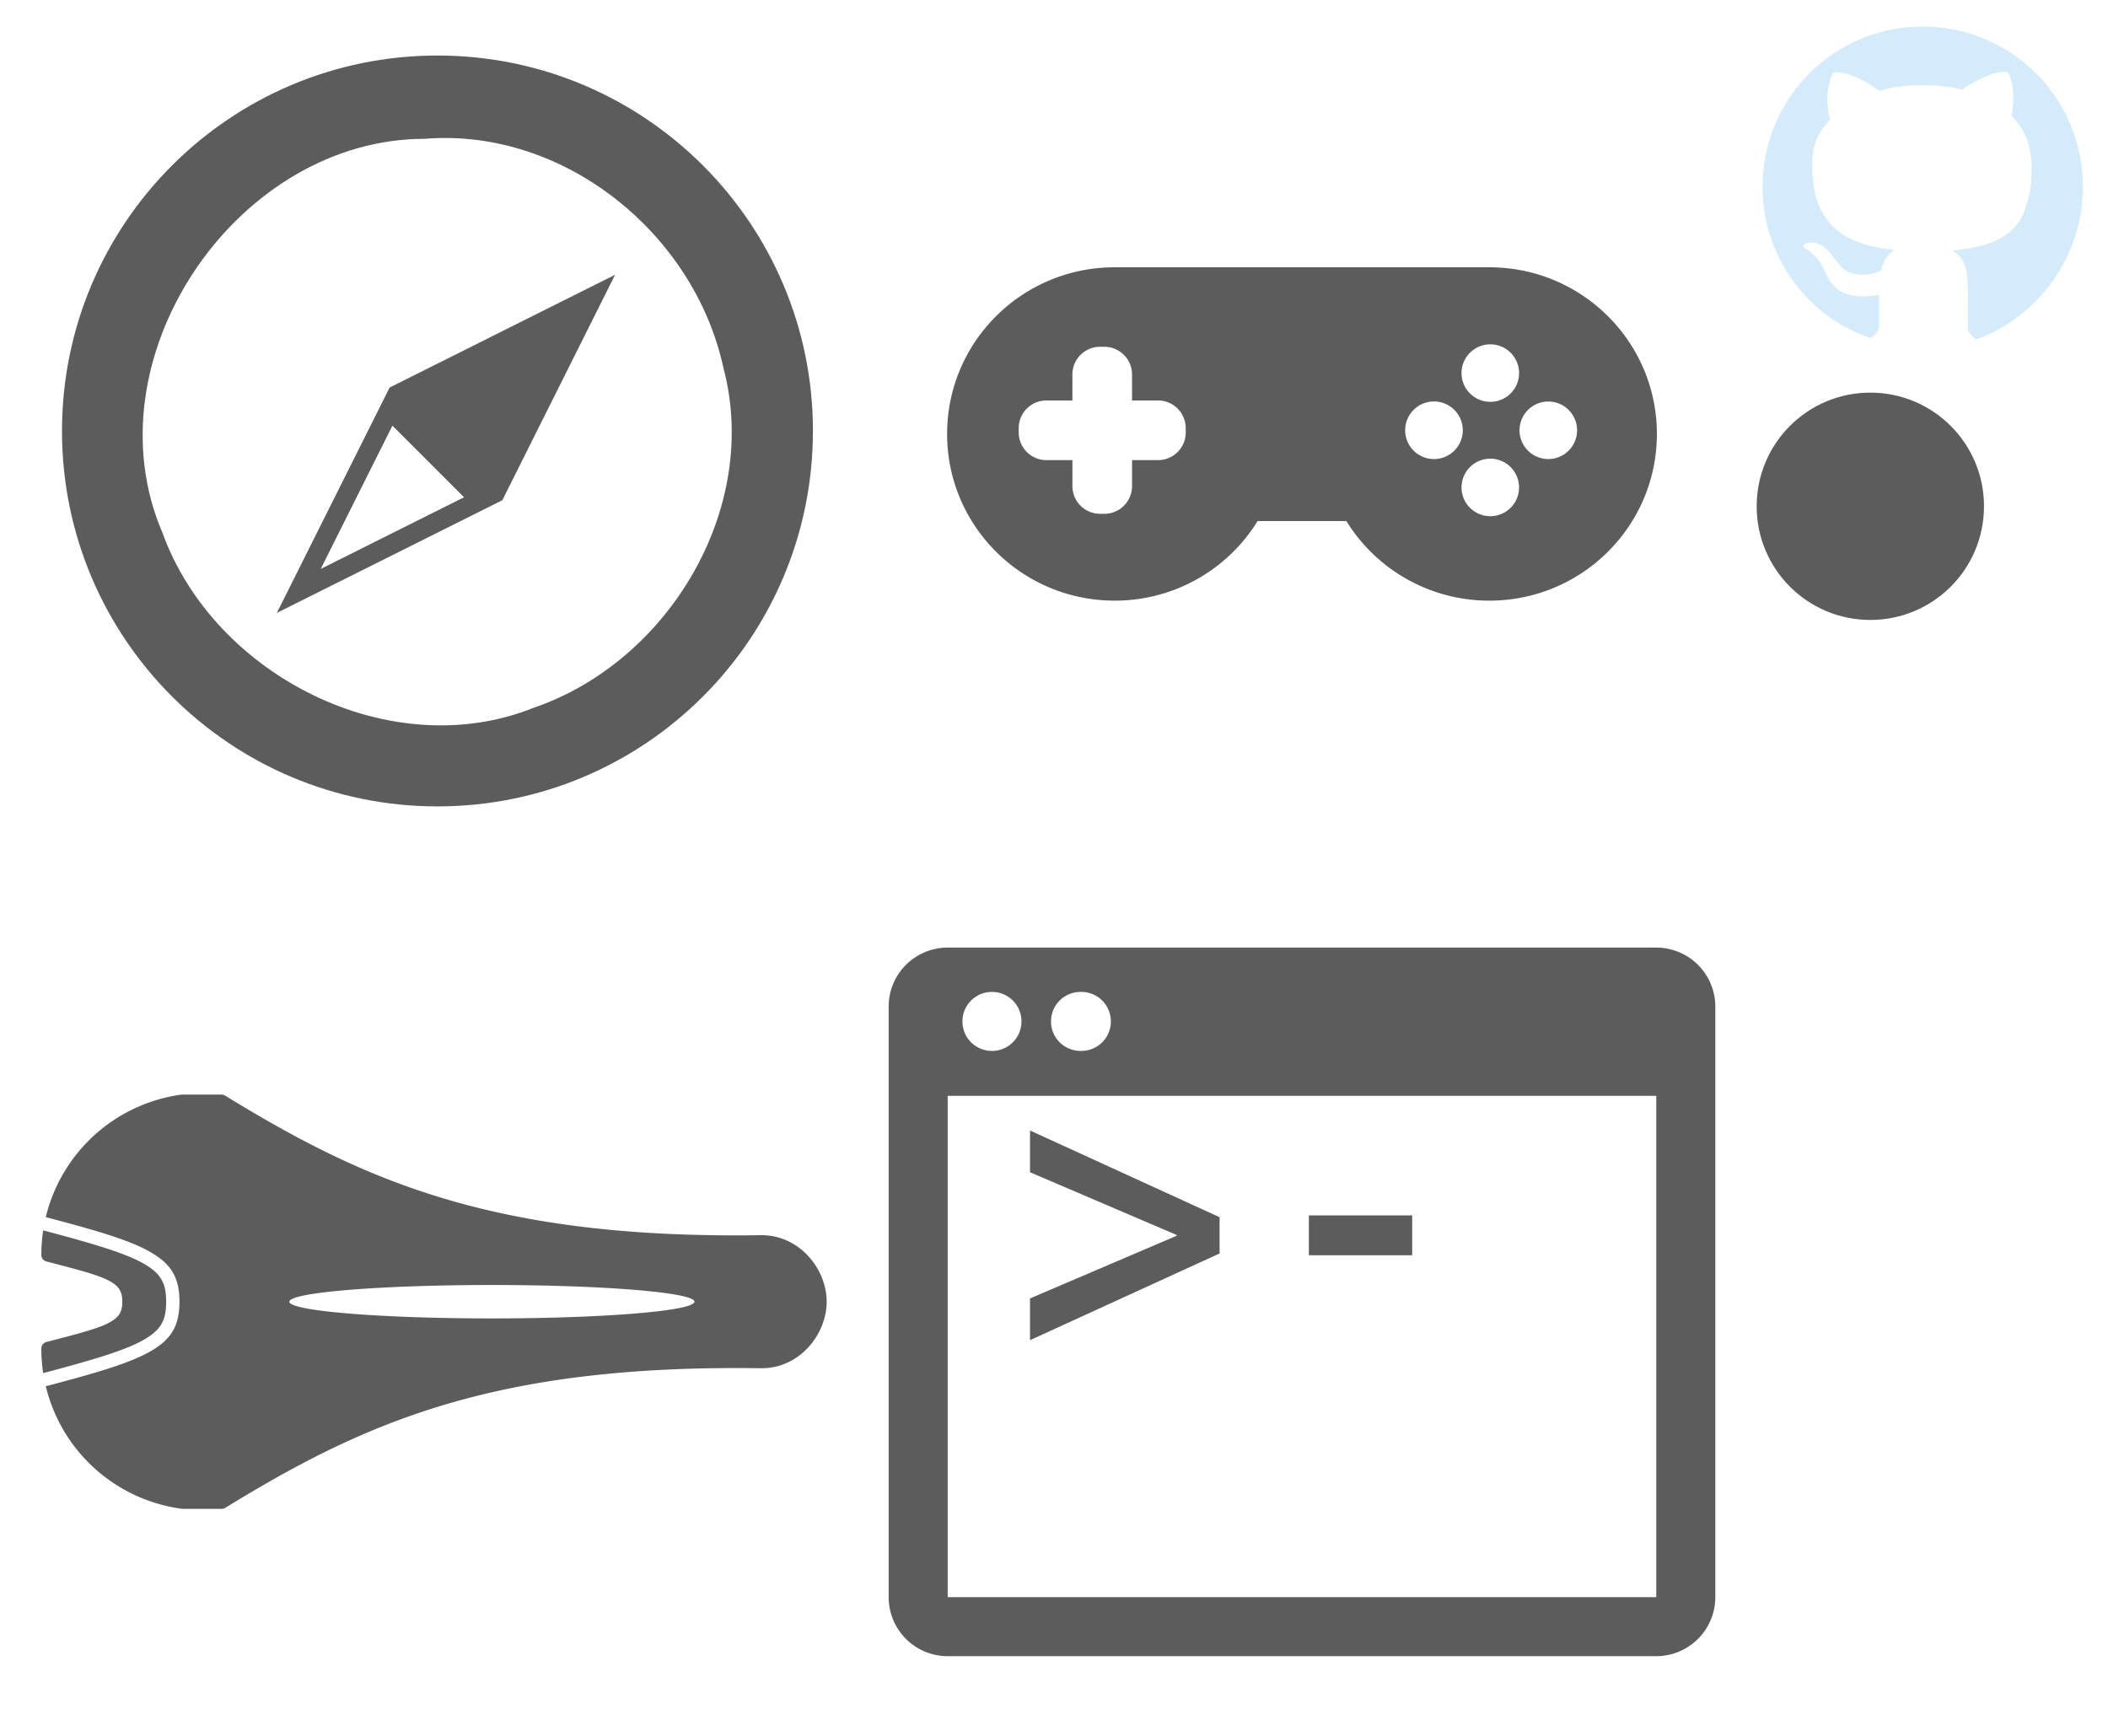 <?xml version="1.0" encoding="UTF-8"?><svg width="102" height="84" viewBox="0 0 102 84" xmlns="http://www.w3.org/2000/svg" xmlns:xlink="http://www.w3.org/1999/xlink"><svg width="13" height="13" viewBox="-1 -1 13 13" id="circle" x="84" y="18" xmlns="http://www.w3.org/2000/svg"><path d="M11 5.5C11 8.54 8.54 11 5.5 11S0 8.54 0 5.5 2.46 0 5.5 0 11 2.46 11 5.5zm0 0" fill="#5c5c5c"/></svg><svg width="42" height="42" viewBox="-1 -1 42 42" id="compass" xmlns="http://www.w3.org/2000/svg"><path d="M21.453 23.063l-3.465-3.465-3.468 6.933zm1.852.144l5.457-10.91-10.91 5.457-5.457 10.906zm-4.14-17.484c-8.946.3-15.868 10.75-12.31 19.043 2.5 6.937 11.043 11.261 17.97 8.484 6.527-2.234 10.988-9.656 9.175-16.465-1.406-6.48-7.703-11.598-14.422-11.07l-.25.008zm19.17 14.132c0 10.036-8.132 18.168-18.167 18.168C10.137 38.023 2 29.891 2 19.855 2 9.825 10.137 1.687 20.168 1.687c10.035 0 18.168 8.137 18.168 18.168zm0 0" fill-rule="evenodd" fill="#5c5c5c"/></svg><svg width="42" height="42" viewBox="-1 -1 42 42" id="game-controller" x="42" xmlns="http://www.w3.org/2000/svg"><path fill="transparent" d="M0 0h40v40H0z"/><path d="M31.918 21.215a1.392 1.392 0 0 1 0-2.785 1.392 1.392 0 1 1 0 2.785m-2.805-2.77c-.77 0-1.394-.62-1.394-1.39a1.392 1.392 0 0 1 2.785 0c0 .77-.625 1.39-1.39 1.39m0 5.535a1.392 1.392 0 1 1-.006-2.784 1.392 1.392 0 0 1 .005 2.784m-2.726-2.765c-.77 0-1.395-.625-1.395-1.395a1.394 1.394 0 1 1 1.395 1.395M14.375 19.93a1.34 1.34 0 0 1-1.336 1.336h-1.262v1.261a1.34 1.34 0 0 1-1.336 1.336h-.214a1.34 1.34 0 0 1-1.336-1.336v-1.261H7.629a1.34 1.34 0 0 1-1.336-1.336v-.215a1.34 1.34 0 0 1 1.336-1.336H8.89v-1.262a1.34 1.34 0 0 1 1.336-1.336h.214a1.34 1.34 0 0 1 1.336 1.336v1.262h1.262a1.34 1.34 0 0 1 1.336 1.336zm14.688-7.996H10.938c-4.481 0-8.11 3.609-8.11 8.066 0 4.457 3.629 8.066 8.11 8.066a8.114 8.114 0 0 0 6.914-3.851h4.296a8.114 8.114 0 0 0 6.915 3.851c4.48 0 8.109-3.609 8.109-8.066 0-4.457-3.629-8.066-8.11-8.066" fill="#5c5c5c"/></svg><svg width="18" height="18" viewBox="-1 -1 14 14" id="github-logo" x="84" xmlns="http://www.w3.org/2000/svg"><path d="M12.055 6.027A6.02 6.02 0 0 0 6.027 0 6.02 6.02 0 0 0 0 6.027c0 2.653 1.703 4.914 4.074 5.696.14-.114.309-.227.309-.45v-1.171s-.281.054-.645.054c-.949 0-1.254-.613-1.394-.945-.196-.45-.418-.645-.668-.813-.168-.082-.196-.222 0-.25.836-.168 1.058.95 1.617 1.118.39.14.922.054 1.172-.086.027-.332.281-.614.476-.782-1.425-.136-2.261-.613-2.68-1.394l-.058-.082-.11-.254-.027-.082c-.14-.39-.195-.863-.195-1.367 0-.922.277-1.258.668-1.73-.277-1.032.113-1.759.113-1.759s.614-.14 1.758.7c.64-.282 2.29-.282 3.098-.059.472-.332 1.367-.781 1.73-.64.082.167.305.613.137 1.617.14.222.754.672.754 2.011 0 .473-.055.891-.168 1.254l-.055.168-.054.168-.028.082c-.418.922-1.285 1.258-2.68 1.399.446.277.586.64.586 1.59v1.312c0 .195.168.332.31.445a6.134 6.134 0 0 0 4.015-5.75" fill="#d3ebfa"/></svg><svg width="42" height="42" viewBox="-1 -1 42 42" id="saddle" y="42" xmlns="http://www.w3.org/2000/svg"><path d="M9.723 30.016a.325.325 0 0 0 .172-.047c6.714-4.121 12.988-6.946 25.91-6.758 1.879.027 3.195-1.64 3.195-3.219 0-1.578-1.316-3.246-3.195-3.219-12.922.188-19.196-2.636-25.91-6.753a.296.296 0 0 0-.172-.051H7.785a7.84 7.84 0 0 0-6.57 5.93c2.207.581 3.781 1.03 4.797 1.546.629.32 1.039.653 1.297 1.043.253.387.375.864.375 1.504s-.122 1.113-.375 1.504c-.258.39-.668.723-1.297 1.04-1.016.515-2.59.968-4.797 1.546a7.84 7.84 0 0 0 6.613 5.934zm-8.633-6.57c2.18-.575 3.726-1.028 4.629-1.485.57-.29.87-.55 1.047-.816.18-.274.273-.59.273-1.153 0-.562-.094-.875-.273-1.148-.176-.27-.477-.532-1.047-.82-.903-.458-2.45-.907-4.63-1.485-.058.387-.089.785-.089 1.191 0 .145.098.274.242.313 1.457.379 2.434.629 2.988.91.274.14.438.277.54.43.097.152.148.332.148.61 0 .277-.05.46-.148.609-.102.152-.266.289-.54.43-.554.28-1.53.534-2.988.91a.326.326 0 0 0-.242.316c0 .402.031.8.09 1.187zM22.8 20.8c-5.413 0-9.8-.363-9.8-.809 0-.445 4.387-.808 9.8-.808 5.415 0 9.802.363 9.802.808 0 .445-4.387.809-9.801.809zm0 0" fill-rule="evenodd" fill="#5c5c5c"/></svg><svg width="42" height="42" viewBox="-1 -1 42 42" id="terminal" x="42" y="42" xmlns="http://www.w3.org/2000/svg"><g fill="#5c5c5c"><path d="M37.14 2.855H2.856A2.854 2.854 0 0 0 0 5.711v28.574a2.857 2.857 0 0 0 2.855 2.86h34.286A2.863 2.863 0 0 0 40 34.285V5.711a2.86 2.86 0 0 0-2.86-2.856zM9.286 5a1.428 1.428 0 1 1 0 2.855c-.793 0-1.43-.636-1.43-1.425 0-.793.637-1.43 1.43-1.43zM5 5c.79 0 1.426.637 1.426 1.43 0 .789-.637 1.425-1.426 1.425-.793 0-1.43-.636-1.43-1.425C3.57 5.637 4.207 5 5 5zm32.14 29.29H2.856V10.03h34.286V34.29zm0 0"/><path d="M16.012 15.902L6.84 11.707v2.02l7.094 3.035v.039L6.84 19.832v2.02l9.172-4.196zm0 0M20.332 15.816h5v1.926h-5zm0 0"/></g></svg></svg>